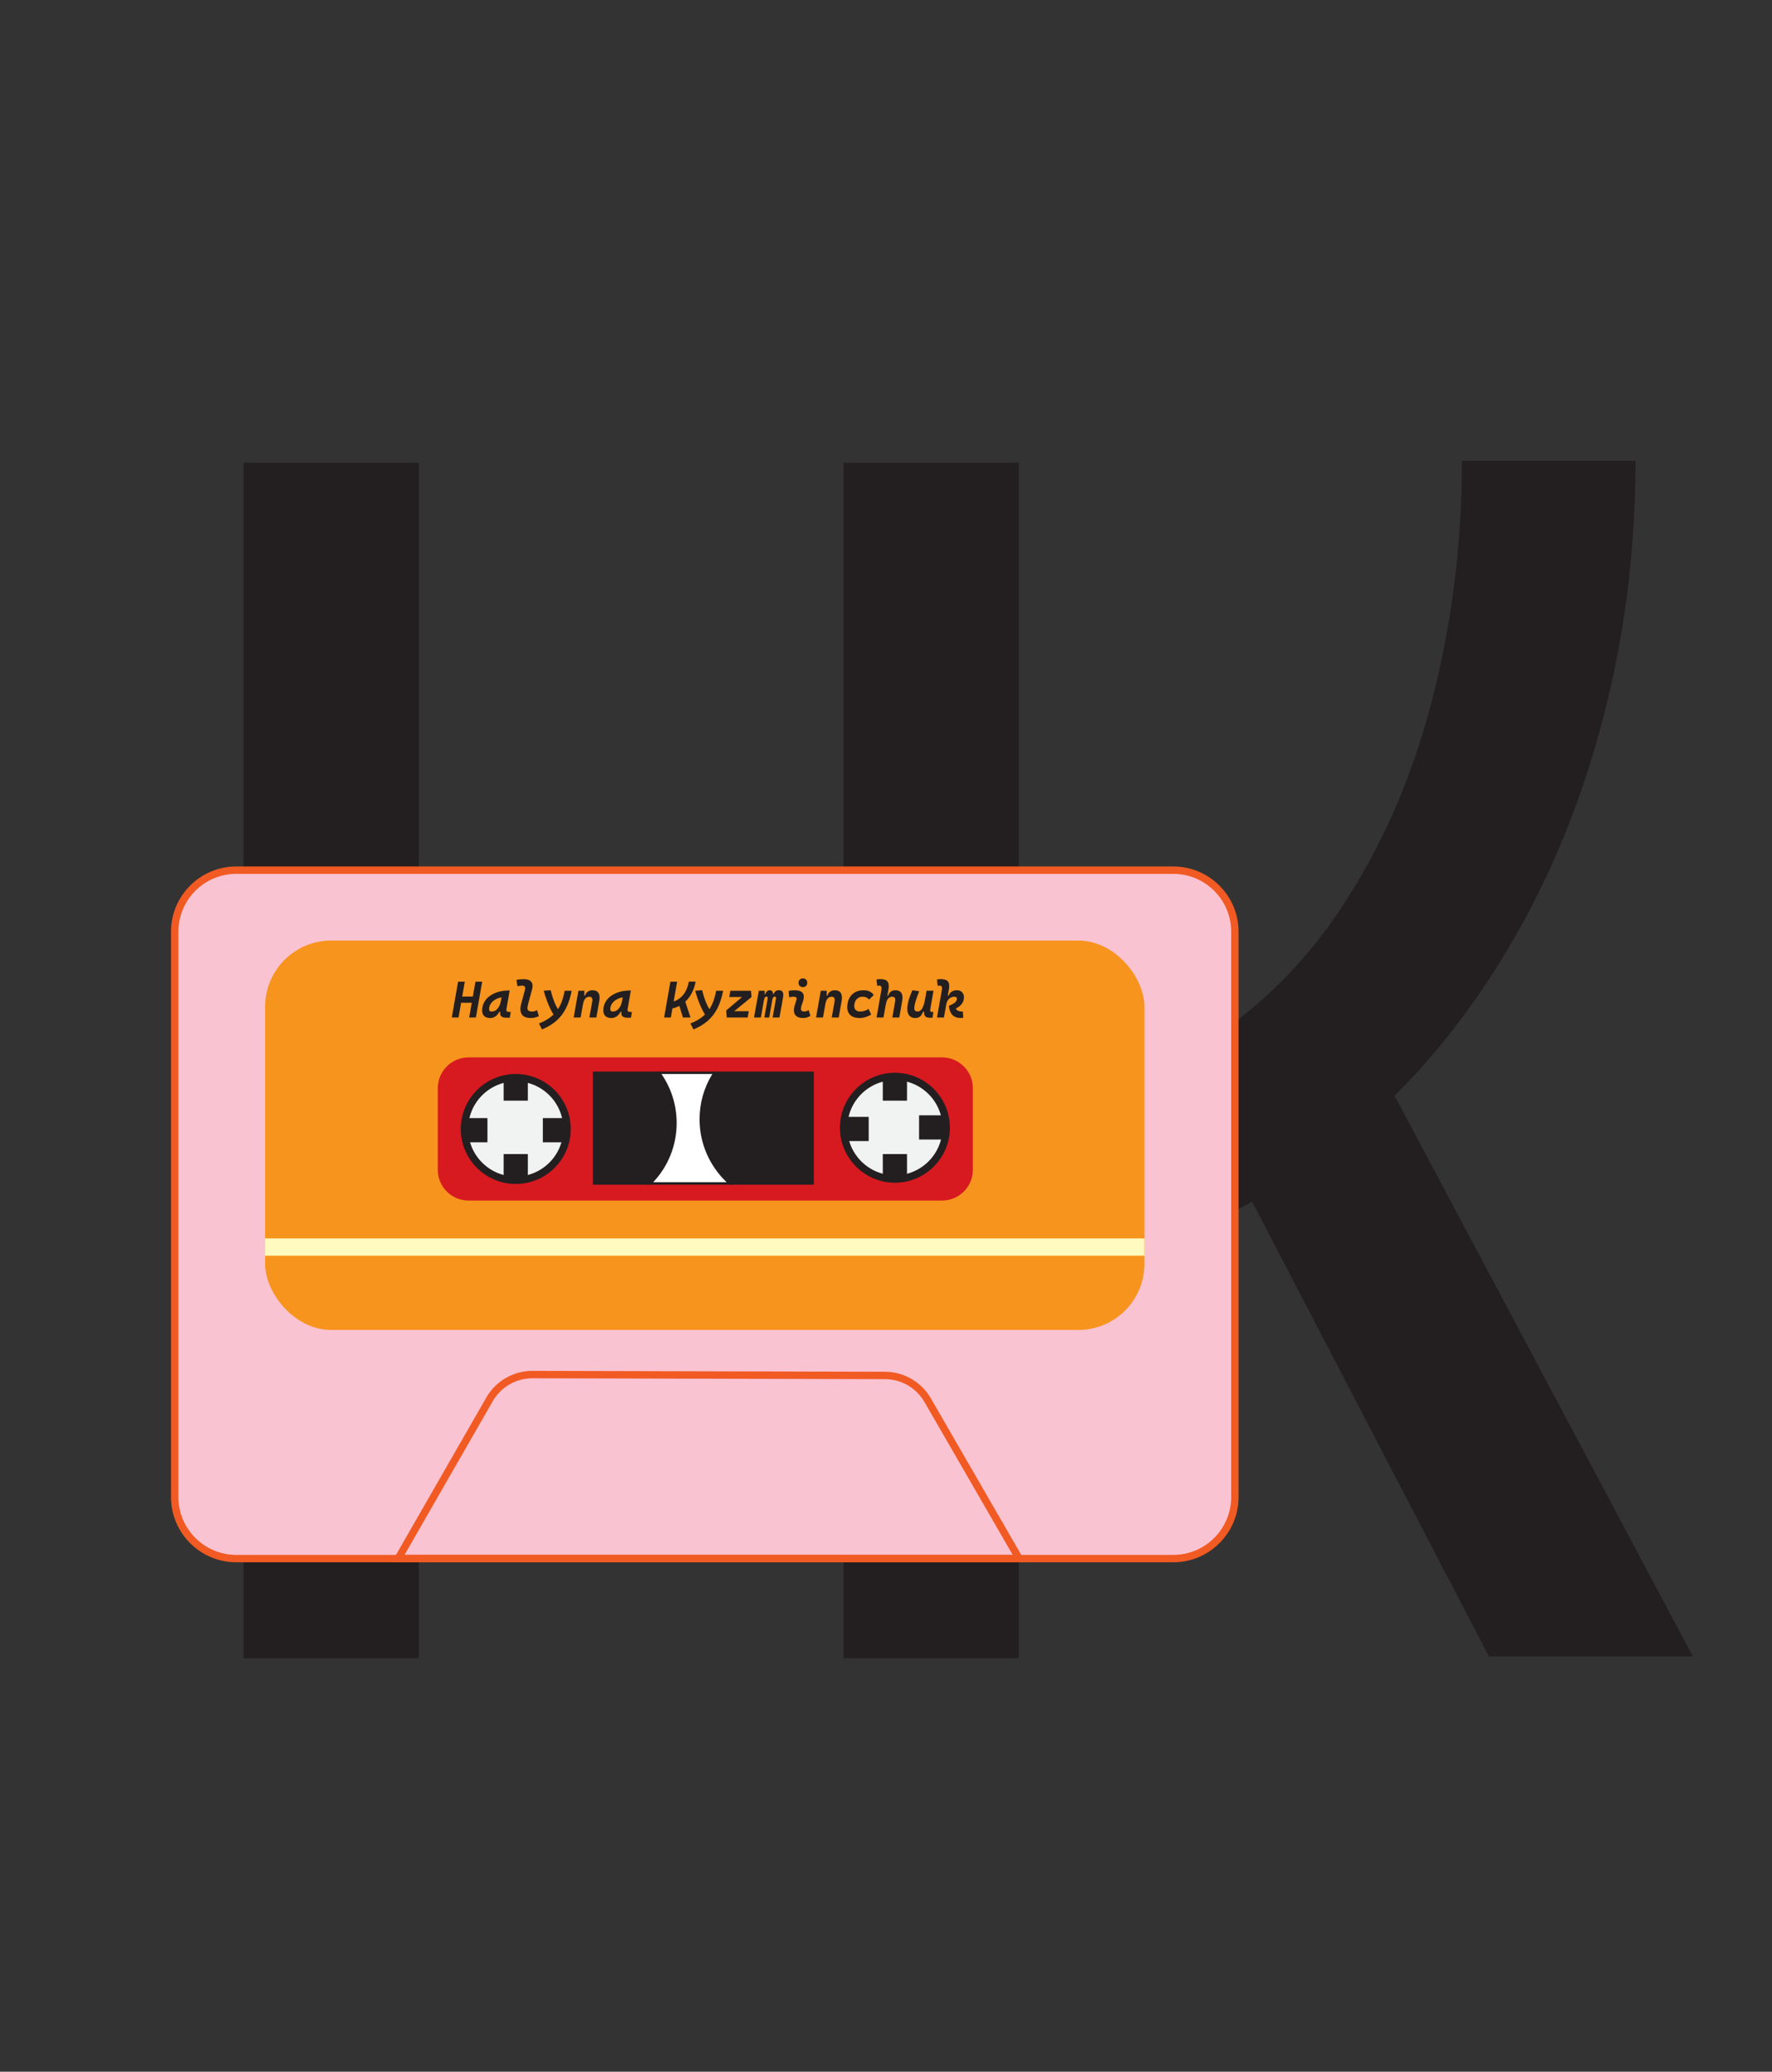 <?xml version="1.0" encoding="UTF-8"?>
<svg xmlns="http://www.w3.org/2000/svg" version="1.1" viewBox="0 0 719.72 841.39">
  <rect x="0" y="0" width="719.72" height="841.39" fill="#333333" stroke="none"/>
  <defs>
    <style>
      .cls-1 {
        fill: #f9c3d2;
      }

      .cls-2 {
        fill: #f1f2f2;
      }

      .cls-3 {
        fill: #231f20;
      }

      .cls-4 {
        fill: #fff;
      }

      .cls-5 {
        fill: #f7941d;
      }

      .cls-6 {
        fill: #fffac0;
      }

      .cls-7 {
        fill: #d71920;
      }

      .cls-8 {
        fill: #f15a22;
      }
    </style>
  </defs>
  <!-- Generator: Adobe Illustrator 28.7.1, SVG Export Plug-In . SVG Version: 1.2.0 Build 142)  -->
  <g>
    <g id="Layer_1">
      <g>
        <path class="cls-3" d="M384.31,518.16l6.16-67.71c35.14,0,65.49-7.35,91.05-22.06,25.55-14.7,46.6-34.54,63.15-59.5,16.54-24.96,28.86-53.11,36.97-84.46,8.1-31.34,12.15-63.77,12.15-97.28h70.51c0,43.09-6.28,84.46-18.83,124.13-12.55,39.67-30.81,75.06-54.77,106.18s-53.28,55.68-87.97,73.69c-34.69,18.01-74.16,27.01-118.43,27.01ZM604.74,672.72l-123.22-236.63,61.61-34.88,144.44,271.51h-82.83Z"/>
        <path class="cls-3" d="M98.92,673.47V187.9h71.19v485.57h-71.19ZM113.3,464.2v-64.97h287.86v64.97H113.3ZM342.62,673.47V187.9h71.19v485.57h-71.19Z"/>
        <g>
          <g>
            <rect class="cls-1" x="70.95" y="353.4" width="430.61" height="279.59" rx="25" ry="25"/>
            <path class="cls-8" d="M476.56,634.49H95.95c-14.61,0-26.5-11.89-26.5-26.5v-229.59c0-14.61,11.89-26.5,26.5-26.5h380.61c14.61,0,26.5,11.89,26.5,26.5v229.59c0,14.61-11.89,26.5-26.5,26.5ZM95.95,354.9c-12.96,0-23.5,10.54-23.5,23.5v229.59c0,12.96,10.54,23.5,23.5,23.5h380.61c12.96,0,23.5-10.54,23.5-23.5v-229.59c0-12.96-10.54-23.5-23.5-23.5H95.95Z"/>
          </g>
          <rect class="cls-5" x="107.68" y="381.98" width="357.14" height="158.16" rx="26.88" ry="26.88"/>
          <rect class="cls-6" x="107.68" y="502.97" width="357.14" height="7"/>
          <g>
            <rect class="cls-7" x="178.31" y="429.94" width="216.33" height="57.14" rx="12" ry="12"/>
            <path class="cls-7" d="M382.64,487.58h-192.33c-6.89,0-12.5-5.61-12.5-12.5v-33.14c0-6.89,5.61-12.5,12.5-12.5h192.33c6.89,0,12.5,5.61,12.5,12.5v33.14c0,6.89-5.61,12.5-12.5,12.5ZM190.31,430.44c-6.34,0-11.5,5.16-11.5,11.5v33.14c0,6.34,5.16,11.5,11.5,11.5h192.33c6.34,0,11.5-5.16,11.5-11.5v-33.14c0-6.34-5.16-11.5-11.5-11.5h-192.33Z"/>
          </g>
          <g>
            <circle class="cls-2" cx="209.48" cy="458.51" r="20.83"/>
            <path class="cls-3" d="M209.48,480.84c-12.31,0-22.33-10.02-22.33-22.33s10.02-22.33,22.33-22.33,22.33,10.02,22.33,22.33-10.02,22.33-22.33,22.33ZM209.48,439.17c-10.66,0-19.33,8.67-19.33,19.33s8.67,19.33,19.33,19.33,19.33-8.67,19.33-19.33-8.67-19.33-19.33-19.33Z"/>
          </g>
          <g>
            <circle class="cls-2" cx="363.48" cy="458.01" r="20.83"/>
            <path class="cls-3" d="M363.48,480.34c-12.31,0-22.33-10.02-22.33-22.33s10.02-22.33,22.33-22.33,22.33,10.02,22.33,22.33-10.02,22.33-22.33,22.33ZM363.48,438.67c-10.66,0-19.33,8.67-19.33,19.33s8.67,19.33,19.33,19.33,19.33-8.67,19.33-19.33-8.67-19.33-19.33-19.33Z"/>
          </g>
          <g>
            <rect class="cls-3" x="205.06" y="437.67" width="8.83" height="8.83"/>
            <path class="cls-3" d="M214.39,447.01h-9.83v-9.83h9.83v9.83ZM205.56,446.01h7.83v-7.83h-7.83v7.83Z"/>
          </g>
          <g>
            <rect class="cls-3" x="205.06" y="469.19" width="8.83" height="8.83"/>
            <path class="cls-3" d="M214.39,478.53h-9.83v-9.83h9.83v9.83ZM205.56,477.53h7.83v-7.83h-7.83v7.83Z"/>
          </g>
          <g>
            <rect class="cls-3" x="188.64" y="454.59" width="8.83" height="8.83" transform="translate(-265.95 652.07) rotate(-90)"/>
            <path class="cls-3" d="M197.98,463.92h-9.83v-9.83h9.83v9.83ZM189.14,462.92h7.83v-7.83h-7.83v7.83Z"/>
          </g>
          <g>
            <rect class="cls-3" x="220.98" y="454.59" width="8.83" height="8.83"/>
            <path class="cls-3" d="M230.31,463.92h-9.83v-9.83h9.83v9.83ZM221.48,462.92h7.83v-7.83h-7.83v7.83Z"/>
          </g>
          <g>
            <rect class="cls-3" x="359.06" y="437.67" width="8.83" height="8.83"/>
            <path class="cls-3" d="M368.39,447.01h-9.83v-9.83h9.83v9.83ZM359.56,446.01h7.83v-7.83h-7.83v7.83Z"/>
          </g>
          <g>
            <rect class="cls-3" x="359.06" y="469.19" width="8.83" height="8.83"/>
            <path class="cls-3" d="M368.39,478.53h-9.83v-9.83h9.83v9.83ZM359.56,477.53h7.83v-7.83h-7.83v7.83Z"/>
          </g>
          <g>
            <rect class="cls-3" x="343.49" y="454.09" width="8.83" height="8.83"/>
            <path class="cls-3" d="M352.83,463.42h-9.83v-9.83h9.83v9.83ZM343.99,462.42h7.83v-7.83h-7.83v7.83Z"/>
          </g>
          <g>
            <rect class="cls-3" x="373.79" y="453.46" width="8.83" height="8.83"/>
            <path class="cls-3" d="M383.12,462.79h-9.83v-9.83h9.83v9.83ZM374.29,461.79h7.83v-7.83h-7.83v7.83Z"/>
          </g>
          <g>
            <path class="cls-3" d="M330.05,435.69v44.94h-33.62c-7.23-6.35-11.8-15.67-11.8-26.05,0-6.97,2.06-13.46,5.6-18.89h39.82Z"/>
            <path class="cls-3" d="M330.55,481.13h-34.31l-.14-.12c-7.61-6.68-11.97-16.31-11.97-26.43,0-6.84,1.96-13.46,5.68-19.16l.15-.23h40.59v45.94ZM296.62,480.13h32.93v-43.94h-39.05c-3.52,5.49-5.37,11.84-5.37,18.39,0,9.76,4.19,19.06,11.49,25.55Z"/>
          </g>
          <g>
            <path class="cls-3" d="M274.33,456.08c0,9.61-3.91,18.29-10.22,24.55h-22.8v-44.94h26.38c4.17,5.72,6.64,12.76,6.64,20.39Z"/>
            <path class="cls-3" d="M264.32,481.13h-23.51v-45.94h27.13l.15.21c4.41,6.04,6.74,13.2,6.74,20.68,0,9.43-3.68,18.27-10.37,24.9l-.15.15ZM241.81,480.13h22.09c6.4-6.43,9.93-14.96,9.93-24.05,0-7.19-2.21-14.06-6.4-19.89h-25.62v43.94Z"/>
          </g>
          <g>
            <path class="cls-4" d="M264.11,480.63c6.31-6.26,10.22-14.94,10.22-24.55,0-7.63-2.47-14.67-6.64-20.39h22.54c-3.54,5.43-5.6,11.92-5.6,18.89,0,10.38,4.57,19.7,11.8,26.05h-32.32Z"/>
            <path class="cls-3" d="M297.76,481.13h-34.86l.86-.85c6.5-6.44,10.07-15.04,10.07-24.2,0-7.27-2.26-14.22-6.54-20.09l-.58-.79h24.45l-.5.77c-3.61,5.54-5.52,11.97-5.52,18.62,0,9.83,4.24,19.18,11.63,25.67l1,.88ZM265.3,480.13h29.84c-7.01-6.63-11.01-15.87-11.01-25.55,0-6.53,1.79-12.87,5.19-18.39h-20.66c4.04,5.87,6.17,12.73,6.17,19.89,0,9.03-3.38,17.52-9.53,24.05Z"/>
          </g>
          <g>
            <path class="cls-3" d="M183.5,413.24l2.56-14.56h2.73l-2.56,14.56h-2.73ZM185.37,407.24l.34-2.5h8.32l-.34,2.5h-8.32ZM190.56,413.24l2.56-14.56h2.73l-2.56,14.56h-2.73Z"/>
            <path class="cls-3" d="M199.05,413.45c-1.03,0-1.82-.27-2.38-.8s-.84-1.29-.84-2.26c0-1.23.27-2.35.82-3.35.55-1,1.31-1.86,2.3-2.57s2.15-1.26,3.47-1.64,2.77-.57,4.33-.57h.26l-1.3,7.48c-.08.48-.03.81.14.98s.55.27,1.11.27h.49l-.41,2.35h-1.12c-.75,0-1.32-.08-1.72-.24-.4-.16-.67-.37-.83-.64-.15-.26-.23-.55-.23-.86,0-.31.02-.62.06-.93l.68.27h-1.19l.65-1.38c-.36,1.24-.91,2.2-1.66,2.88s-1.63,1.02-2.62,1.02ZM199.71,410.82c.9,0,1.68-.38,2.36-1.15.68-.77,1.14-1.86,1.39-3.27l.52-2.97.98,1.48c-.88.03-1.71.18-2.47.45-.77.26-1.44.62-2.01,1.06-.57.44-1.02.95-1.34,1.54-.32.58-.48,1.21-.48,1.89,0,.33.09.58.26.74.17.16.43.24.79.24Z"/>
            <path class="cls-3" d="M215.49,413.44c-1.37,0-2.4-.31-3.09-.93s-1.04-1.55-1.04-2.79c0-.22.03-.54.1-.97s.2-1.04.42-1.81l1.36-5.04c.14-.52.1-.92-.1-1.19s-.53-.41-.98-.41c-.33,0-.66.02-.99.06-.33.04-.66.1-.99.18l-.42-2.58c.51-.12,1.01-.19,1.52-.23s1.01-.06,1.52-.06c1.39,0,2.38.36,2.97,1.08.59.72.7,1.77.31,3.16l-1.37,5.04c-.2.73-.33,1.29-.39,1.67-.07.38-.1.65-.1.81-.01.93.62,1.39,1.9,1.39.38,0,.71-.04.99-.13.29-.08.63-.23,1.03-.44l.71,2.44c-.48.21-.98.39-1.51.54-.53.15-1.14.22-1.82.22Z"/>
            <path class="cls-3" d="M220.14,418.08l-1.23-2.41c1.59-.63,2.96-1.36,4.14-2.18,1.17-.82,2.17-1.77,3-2.85s1.51-2.29,2.04-3.66.95-2.91,1.26-4.61h2.84c-.52,2.73-1.29,5.09-2.3,7.09-1.01,2-2.32,3.7-3.91,5.1s-3.54,2.57-5.84,3.52ZM223.67,402.16c.96,3.97,2.25,6.98,3.85,9.01l-2.33,1.44c-.86-1.28-1.65-2.77-2.37-4.47s-1.38-3.62-1.99-5.78l2.84-.21Z"/>
            <path class="cls-3" d="M233.01,413.24l1.92-10.87h2.43l-.07,2.59-1.46,8.27h-2.82ZM239.39,413.24l1.16-6.56c.11-.62.06-1.08-.15-1.4-.21-.32-.56-.48-1.04-.48-.39,0-.76.1-1.11.3s-.65.53-.91,1-.45,1.1-.58,1.9l.49-3.66h.36c.23-.69.6-1.23,1.11-1.6.51-.38,1.14-.57,1.91-.57,1.16,0,1.98.38,2.45,1.13s.57,1.86.31,3.32l-1.17,6.62h-2.82Z"/>
            <path class="cls-3" d="M248.27,413.45c-1.03,0-1.82-.27-2.38-.8s-.84-1.29-.84-2.26c0-1.23.27-2.35.82-3.35.55-1,1.31-1.86,2.3-2.57s2.15-1.26,3.47-1.64,2.77-.57,4.33-.57h.26l-1.3,7.48c-.08.48-.03.81.14.98s.55.27,1.11.27h.49l-.41,2.35h-1.12c-.75,0-1.32-.08-1.72-.24-.4-.16-.67-.37-.83-.64-.15-.26-.23-.55-.23-.86,0-.31.02-.62.06-.93l.68.27h-1.19l.65-1.38c-.36,1.24-.91,2.2-1.66,2.88s-1.63,1.02-2.62,1.02ZM248.93,410.82c.9,0,1.68-.38,2.36-1.15.68-.77,1.14-1.86,1.39-3.27l.52-2.97.98,1.48c-.88.03-1.71.18-2.47.45-.77.26-1.44.62-2.01,1.06-.57.44-1.02.95-1.34,1.54-.32.58-.48,1.21-.48,1.89,0,.33.09.58.26.74.17.16.43.24.79.24Z"/>
            <path class="cls-3" d="M269.74,413.24l2.56-14.56h2.73l-2.56,14.56h-2.73ZM271.51,409.83l.13-2.65c1.66-.23,3.05-.75,4.16-1.55,1.11-.8,1.99-1.8,2.63-3,.65-1.2,1.1-2.52,1.35-3.96h2.75c-.33,1.94-.98,3.71-1.92,5.31s-2.18,2.91-3.71,3.94-3.32,1.67-5.39,1.91ZM277.37,413.24l-1.95-6.38,2.59-1.05,2.45,7.42h-3.1Z"/>
            <path class="cls-3" d="M281.66,418.08l-1.23-2.41c1.59-.63,2.96-1.36,4.14-2.18,1.17-.82,2.17-1.77,3-2.85s1.51-2.29,2.04-3.66.95-2.91,1.26-4.61h2.84c-.52,2.73-1.29,5.09-2.3,7.09-1.01,2-2.32,3.7-3.91,5.1s-3.54,2.57-5.84,3.52ZM285.19,402.16c.96,3.97,2.25,6.98,3.85,9.01l-2.33,1.44c-.86-1.28-1.65-2.77-2.37-4.47s-1.38-3.62-1.99-5.78l2.84-.21Z"/>
            <path class="cls-3" d="M305.24,404.92l-8.62,7.05-1.65-1.61,8.38-7.1,1.9,1.65ZM304.12,410.68l-.45,2.55h-8.49l-.22-2.87.64.32h8.52ZM305.24,404.92h-9.04l.45-2.55h8.37l.23,2.55Z"/>
            <path class="cls-3" d="M310.6,402.37l-.14,2.8-1.42,8.07h-2.78l1.94-10.87h2.4ZM310.45,413.24l1.33-7.55c.11-.63-.05-.94-.49-.94-.25,0-.46.13-.63.38-.17.26-.3.64-.4,1.16l-.04-2.57h.62c.21-.56.45-.96.74-1.2.29-.24.66-.36,1.11-.36.55,0,.92.23,1.12.69.2.46.22,1.19.06,2.18l-1.45,8.2h-1.97ZM318.06,405.03l-1.47,8.2h-2.78l1.34-7.55c.05-.3.04-.53-.04-.7-.08-.16-.21-.25-.39-.25-.25,0-.48.13-.67.38-.19.26-.34.64-.43,1.16l-.04-2.57h.66c.22-.57.5-.97.84-1.21.34-.24.76-.35,1.28-.35,1.48,0,2.04.96,1.7,2.87Z"/>
            <path class="cls-3" d="M328.45,410.24l.71,2.34c-.42.24-.86.44-1.32.61-.46.17-1,.25-1.6.25-1.31,0-2.29-.29-2.92-.87-.63-.58-.92-1.43-.85-2.55.03-.49.11-.96.24-1.43.13-.46.27-.92.42-1.35.15-.44.28-.85.37-1.25.1-.39.06-.69-.12-.89-.18-.2-.51-.3-.96-.3-.65,0-1.28.08-1.88.24l-.22-2.58c.4-.12.81-.19,1.21-.23s.81-.06,1.21-.06c1.5,0,2.55.32,3.15.96.6.64.74,1.6.44,2.86-.1.44-.23.86-.37,1.25-.15.39-.28.77-.4,1.15-.12.38-.2.79-.23,1.23-.05.79.38,1.19,1.3,1.19.34,0,.64-.04.9-.13.26-.08.56-.23.92-.44ZM326.11,400.9c-.53,0-.95-.16-1.28-.49s-.49-.76-.49-1.28.16-.95.49-1.28.76-.49,1.28-.49.95.16,1.28.49.49.76.49,1.28-.16.95-.49,1.28-.76.49-1.28.49Z"/>
            <path class="cls-3" d="M331.45,413.24l1.92-10.87h2.43l-.07,2.59-1.46,8.27h-2.82ZM337.82,413.24l1.16-6.56c.11-.62.06-1.08-.15-1.4-.21-.32-.56-.48-1.04-.48-.39,0-.76.1-1.11.3-.35.2-.65.53-.91,1s-.46,1.1-.58,1.9l.49-3.66h.36c.23-.69.6-1.23,1.11-1.6.51-.38,1.14-.57,1.91-.57,1.16,0,1.98.38,2.45,1.13.47.75.57,1.86.31,3.32l-1.17,6.62h-2.82Z"/>
            <path class="cls-3" d="M349.4,410.81c.62,0,1.22-.1,1.81-.29.59-.19,1.12-.44,1.57-.76l1.04,2.26c-.64.43-1.38.78-2.2,1.04-.82.26-1.67.39-2.53.39-1.57,0-2.79-.38-3.66-1.15-.87-.77-1.3-1.85-1.3-3.25s.27-2.6.81-3.62c.54-1.03,1.29-1.83,2.27-2.4.97-.57,2.11-.86,3.42-.86,1.02,0,1.86.15,2.54.46.67.31,1.24.8,1.71,1.49l-1.9,1.84c-.34-.4-.71-.7-1.13-.88s-.92-.27-1.51-.27c-.68,0-1.27.16-1.77.48-.5.32-.89.76-1.17,1.33-.28.57-.42,1.24-.43,2,0,.7.22,1.24.64,1.62.42.38,1.01.57,1.77.57Z"/>
            <path class="cls-3" d="M356.02,413.24l1.96-11.15c.12-.63.1-1.09-.06-1.38-.15-.29-.42-.44-.82-.44-.13,0-.26,0-.4.03-.14.02-.27.05-.41.09l-.3-2.58c.26-.06.52-.1.78-.13.26-.02.52-.04.78-.04,1.42,0,2.38.33,2.91.98.52.66.65,1.71.4,3.16l-2.02,11.45h-2.82ZM362.42,413.24l1.16-6.56c.11-.62.06-1.08-.15-1.4-.21-.32-.55-.48-1.03-.48-.4,0-.77.1-1.12.3-.35.2-.66.53-.92,1-.26.47-.46,1.1-.6,1.9l.49-3.66h.51c.22-.69.57-1.23,1.06-1.6.49-.38,1.1-.57,1.85-.57,1.16,0,1.97.38,2.44,1.13.47.75.57,1.86.31,3.32l-1.17,6.62h-2.82Z"/>
            <path class="cls-3" d="M371.69,413.45c-1.01,0-1.79-.32-2.34-.96-.55-.64-.83-1.54-.83-2.71,0-1,.16-2.1.48-3.3s.84-2.64,1.56-4.32l2.79.4c-.69,1.71-1.19,3.11-1.51,4.21-.32,1.1-.48,2.02-.48,2.75,0,.41.11.73.34.95s.55.34.96.34c.76,0,1.37-.38,1.84-1.14.47-.76.84-1.85,1.11-3.28l-.1,4.54h-.68l.4-1.08c-.22.74-.46,1.38-.72,1.91-.26.54-.61.95-1.05,1.24-.44.29-1.03.44-1.78.44ZM377.61,413.34c-.58,0-1.05-.1-1.41-.3-.36-.2-.61-.49-.75-.89-.14-.39-.17-.89-.1-1.48l-.07-2.37,1.06-5.94h2.81l-1.29,7.37c-.08.48-.07.81.05.98s.36.27.74.27h.49l-.41,2.35h-1.12Z"/>
            <path class="cls-3" d="M380.58,413.24l1.96-11.15c.12-.63.1-1.09-.06-1.38-.15-.29-.43-.44-.82-.44-.13,0-.26,0-.4.03-.14.02-.27.05-.41.09l-.3-2.58c.26-.06.52-.1.78-.13.26-.02.52-.04.78-.04,1.42,0,2.38.33,2.91.98.52.66.65,1.71.39,3.16l-2.02,11.45h-2.82ZM390.16,413.44c-1.44,0-2.55-.43-3.36-1.28-.8-.85-1.26-2.08-1.38-3.69,1.24-.49,2.1-.97,2.56-1.44.46-.47.69-.92.69-1.33,0-.6-.36-.9-1.08-.9-.31,0-.64.06-.98.17-.34.11-.67.29-.97.53-.31.24-.57.55-.8.92-.22.37-.38.82-.47,1.35l.45-3.44h.5c.13-.44.35-.82.67-1.14.31-.32.7-.58,1.15-.76.45-.18.95-.27,1.49-.27.88,0,1.58.27,2.1.79.53.53.79,1.23.79,2.11,0,1.03-.33,1.96-.99,2.78-.66.82-1.6,1.47-2.8,1.94l.21-1.88c-.01,1.07.21,1.81.66,2.25s1.13.65,2.03.65c.1,0,.18,0,.24,0,.05,0,.12,0,.18-.02l.2,2.54c-.16.03-.32.05-.49.08-.17.02-.36.04-.58.04Z"/>
          </g>
          <path class="cls-8" d="M416.53,634.49H159.11l38.43-66.94c3.82-6.66,10.97-10.8,18.65-10.8h.05l143.25.36c7.63.02,14.75,4.14,18.56,10.75l38.47,66.63ZM164.29,631.49h247.04l-35.87-62.13c-3.29-5.69-9.41-9.23-15.97-9.25l-143.25-.36h-.04c-6.61,0-12.75,3.56-16.05,9.29l-35.85,62.45Z"/>
        </g>
      </g>
    </g>
  </g>
</svg>